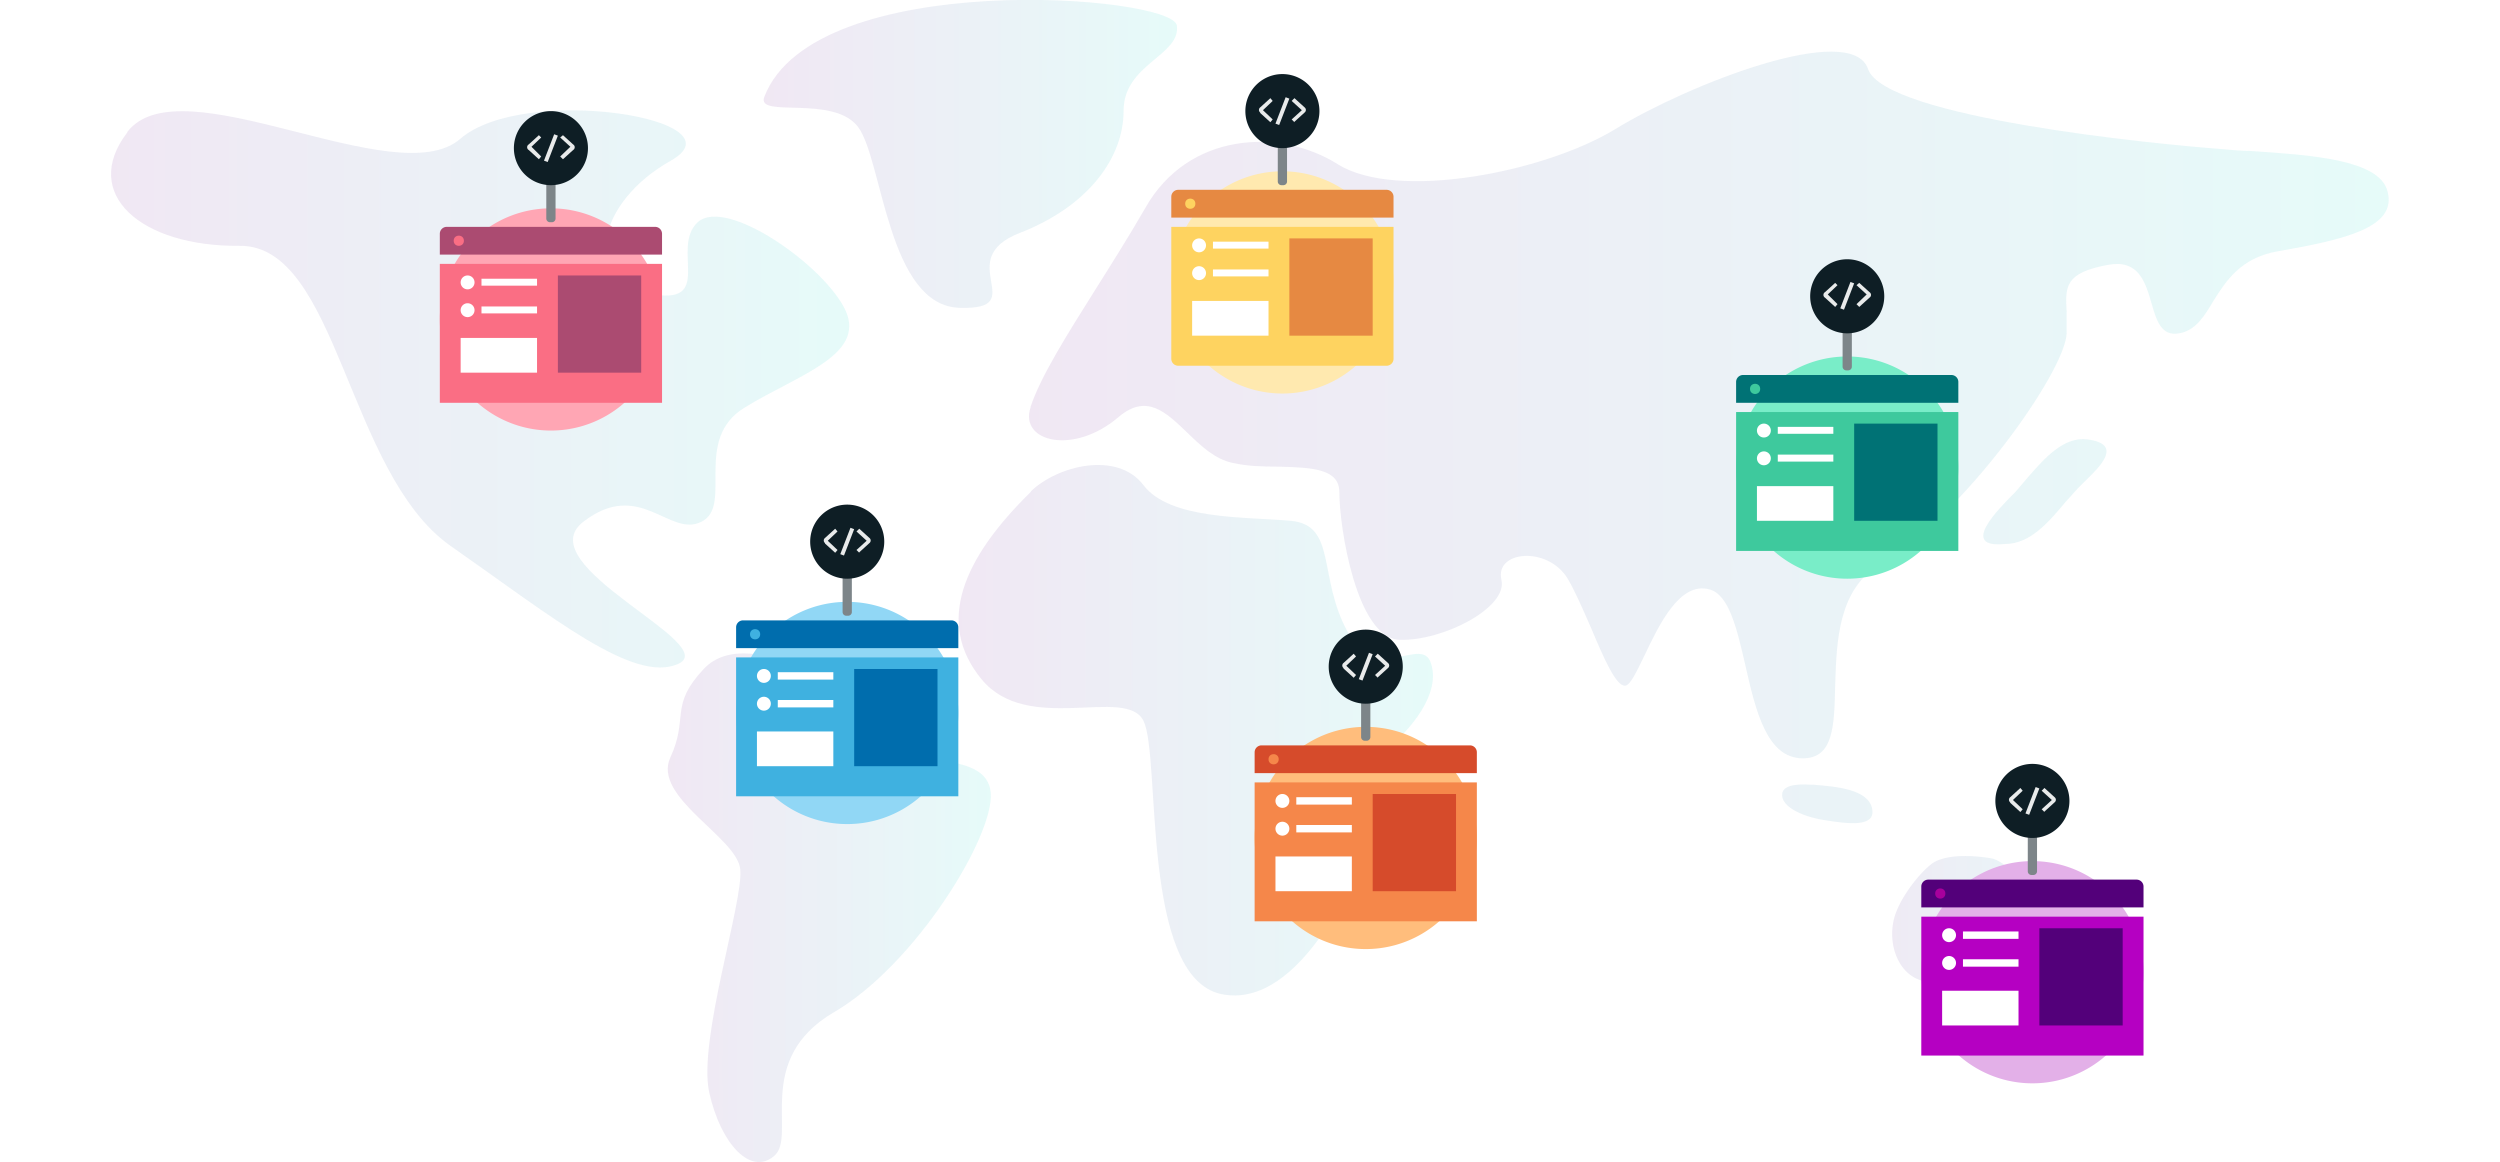 <svg xmlns="http://www.w3.org/2000/svg" fill="none" viewBox="0 0 540 251">
  <defs/>
  <g opacity=".1">
    <path fill="url(#paint0_linear)" d="M27.5 28.6c-10.2 13.3 3 24.7 24.2 24.5 21.3-.3 23.2 49 45.6 64.8 22.3 15.6 39.6 29.8 49.2 25.5 9.6-4.3-32.7-21.3-20.5-30.7s18.6 3.5 25.5 0c7-3.4-2-17.8 9.4-24.7 11.4-7 26-11.2 21.8-20.8-4.3-9.6-25.8-24.8-32-19.2-6 5.6 4 18.4-10.6 15.4-14.6-2.9-11.2-19.7 4.8-28.7S113.2 18 99.4 30c-13.8 12-60.4-16.5-71.9-1.5z"/>
    <path fill="url(#paint1_linear)" d="M152 144.5c-7.5 8-3.2 10.5-7.2 19.1s14.5 17.3 15.1 24.2c.7 7-9.2 37-6.7 48.2 2.5 11.2 9 18 14 13.7 5.1-4.2-4.7-20.8 13-31.1 17.6-10.3 34.6-38.1 33.8-47.4-.9-9.2-16.6-4.8-21.3-12.2-4.6-7.3-30.6-25.3-40.7-14.5z"/>
    <path fill="url(#paint2_linear)" d="M222.7 106.2C208 120.6 202 134.5 212 146.7c10 12.2 31.2 1.4 35 9 3.8 7.8-.7 55.1 16.7 59 17.4 3.8 30.6-27.4 30.8-32.4.2-5-3.4-13.8 3.6-19.3 7-5.4 13.1-13.3 11-19.7-2-6.3-11.5 5-18-6.8s-2.3-23-12.2-24c-10-.9-26.2-.2-31.9-7.7s-18.7-4.2-24.4 1.4z"/>
    <path fill="url(#paint3_linear)" fill-rule="evenodd" d="M436.9 219.4c1.7.2 5 .5 5.7-.4 3-3.8 1.8-17.5 0-20.5-2.2-4-8.5-12.4-12.5-13.1-3.4-.6-10-1.1-13 1.3-2.9 2.3-7 7.7-8 11.8-1.3 5.2.7 11 4.9 12.9 1.9.9 4 .7 6 .5 2-.1 4.1-.3 6 .6 1.1.6 2 1.7 2.8 2.7l1.6 1.9a9.2 9.2 0 005.8 2.2l.7.1zm21.3 4l.2-.8c1.3-4.3.7-6.8-.1-7.8-2.3-2.8-3-1.4-3.9.9l-.2.6c-1 2.7-2.2 6.2-.6 8.9 2.7 4.4 3.4 2 4.6-1.9z" clip-rule="evenodd"/>
    <path fill="url(#paint4_linear)" fill-rule="evenodd" d="M222.6 88c-2.5 7.5 9.4 10.4 19.1 2 6-5 10.1-1 14.7 3.4 3 2.9 6 5.8 9.9 6.6 3.1.7 6.6.8 10 .8 7 .2 13 .4 13 5.5 0 7.6 3.7 31.5 13 31.9 9.4.3 23.5-7 22-13-1.4-6.2 9.8-7.3 14.2-.4 1.6 2.6 3.4 6.8 5.2 10.9 2.7 6.4 5.4 12.7 7.4 12.4 1.1-.2 2.4-3 4.1-6.5 3.2-6.7 7.6-16 14-14.3 4.3 1.1 6 8.6 7.8 16.4 2.2 9.7 4.6 20.1 12.4 20.1 6.7 0 6.8-7.1 7-15.7.3-9.6.6-21 10-26.4 17.6-10.3 39.7-41.4 40-49.7v-4.6c-.3-5.4-.5-8.5 9-10.2 6.5-1.2 8 3.7 9.3 8.2 1.1 3.8 2.1 7.3 6 6.6 3.5-.6 5.4-3.6 7.4-7 2.7-4.3 5.9-9.3 13.8-10.7 14.1-2.5 26-5 23.8-13-1.8-6.9-16.6-7.8-29.7-8.7-2 0-4-.2-6-.4-14-1-73-6.8-76.5-17.3-3.6-10.5-39 3.4-54.6 13-15.5 9.4-47.2 15.5-59.9 7.6-12.6-8-32.4-6.9-41.6 9.4-3.4 5.9-7.1 11.8-10.7 17.5-6.3 10-12 19.1-14.1 25.5zm168.7 81.5h.4c5 .4 12 1 12.7 5.3.7 4-5.5 3.1-10 2.4-3.8-.5-10.1-2.6-9.4-6 .5-2 4.7-1.8 6-1.7h.3zm43.8-63c-3.5 3.5-12 12-2 11 5.4 0 9.4-4.7 13-9l2.7-3 1.4-1.4c3.5-3.4 8.5-8.2.6-9.2-5-.6-9.1 4-12.6 8l-2.3 2.7-.8.9z" clip-rule="evenodd"/>
    <path fill="url(#paint5_linear)" d="M165.1 20.9c-1.9 4.8 15-.6 20.3 6.6 5.3 7.3 6.4 38.7 22 39 15.5.4-2-10.4 12.9-16.2 14.9-5.8 22.4-16.3 22.4-26.4S255.1 12 254.2 5.5c-1-6.6-78.3-12.6-89.1 15.4z"/>
  </g>
  <path fill="#E3B0E8" d="M439 234a24 24 0 100-48 24 24 0 000 48z"/>
  <path fill="#B500C2" d="M415 196h48v30h-48z" filter="url(#filter0_d)"/>
  <path fill="#53007A" fill-rule="evenodd" d="M416.5 190a1.5 1.5 0 00-1.5 1.5v4.5h48v-4.5a1.5 1.5 0 00-1.5-1.5h-45zm42 10.5h-18v21h18v-21z" clip-rule="evenodd"/>
  <circle cx="419.1" cy="193" r="1.1" fill="#A8009C"/>
  <path fill="#FFE9AF" d="M277 85a24 24 0 100-48 24 24 0 000 48z"/>
  <path fill="#FED360" d="M253 47h48v28.5a1.5 1.5 0 01-1.5 1.5h-45a1.5 1.5 0 01-1.5-1.5V47z" filter="url(#filter1_d)"/>
  <path fill="#E68942" d="M278.5 51.5h18v21h-18v-21zm-25.5-9a1.5 1.5 0 011.5-1.5h45a1.5 1.5 0 011.5 1.5V47h-48v-4.5z"/>
  <circle cx="257.1" cy="44" r="1.1" fill="#FED360"/>
  <path fill="#79EDC8" d="M399 125a24 24 0 100-48 24 24 0 000 48z"/>
  <path fill="#3EC99D" d="M375 87h48v30h-48z" filter="url(#filter2_d)"/>
  <path fill="#007275" d="M376.5 81a1.5 1.5 0 00-1.5 1.5V87h48v-4.5a1.5 1.5 0 00-1.5-1.5h-45zm42 10.5h-18v21h18v-21z"/>
  <circle cx="379.1" cy="84" r="1.1" fill="#3EC99D"/>
  <path fill="#91D7F5" d="M183 178a24 24 0 100-48 24 24 0 000 48z"/>
  <path fill="#3FB1E0" d="M159 140h48v30h-48z" filter="url(#filter3_d)"/>
  <path fill="#006DAD" d="M160.5 134a1.5 1.5 0 00-1.5 1.5v4.5h48v-4.5a1.5 1.5 0 00-1.5-1.5h-45zm42 10.5h-18v21h18v-21z"/>
  <circle cx="163.1" cy="137" r="1.1" fill="#3FB1E0"/>
  <path fill="#FFA6B4" d="M119 93a24 24 0 100-48 24 24 0 000 48z"/>
  <path fill="#FA6E84" d="M95 55h48v30H95z" filter="url(#filter4_d)"/>
  <path fill="#AB4B71" d="M96.5 49a1.5 1.5 0 00-1.5 1.5V55h48v-4.5a1.5 1.5 0 00-1.5-1.5h-45zm42 10.5h-18v21h18v-21z"/>
  <circle cx="99.1" cy="52" r="1.1" fill="#FA6E84"/>
  <path fill="#FFBD7C" d="M295 205a24 24 0 100-48 24 24 0 000 48z"/>
  <path fill="#F5874A" d="M271 167h48v30h-48z" filter="url(#filter5_d)"/>
  <path fill="#D64B2B" d="M272.5 161a1.5 1.5 0 00-1.5 1.5v4.5h48v-4.5a1.5 1.5 0 00-1.5-1.5h-45zm42 10.5h-18v21h18v-21z"/>
  <circle cx="275.1" cy="164" r="1.1" fill="#F5874A"/>
  <path fill="#fff" d="M259 54.5a1.5 1.5 0 100-3 1.5 1.5 0 000 3zm3-2.3h12v1.5h-12v-1.5zm-1.5 6.8a1.5 1.5 0 11-3 0 1.5 1.5 0 013 0zm1.5-.8h12v1.5h-12v-1.5zm12 6.8h-16.5v7.5H274V65zm108.5 28a1.5 1.5 0 11-3 0 1.5 1.5 0 013 0zm13.5-.8h-12v1.5h12v-1.5zm-15 8.3a1.5 1.5 0 100-3 1.5 1.5 0 000 3zm15-2.3h-12v1.5h12v-1.5zm-16.5 6.8H396v7.5h-16.5V105zm43 97a1.5 1.5 0 11-3 0 1.5 1.5 0 013 0zm13.5-.8h-12v1.6h12v-1.6zm-15 8.3a1.5 1.5 0 100-3 1.5 1.5 0 000 3zm15-2.3h-12v1.6h12v-1.6zm-16.5 6.8H436v7.5h-16.5V214zm-141-41a1.5 1.5 0 11-3 0 1.5 1.5 0 013 0zm13.5-.8h-12v1.6h12v-1.6zm-15 8.3a1.5 1.5 0 100-3 1.5 1.5 0 000 3zm15-2.3h-12v1.6h12v-1.6zm-16.5 6.8H292v7.5h-16.5V185zM101 62.5a1.5 1.5 0 100-3 1.5 1.5 0 000 3zm3-2.3h12v1.5h-12v-1.5zm-1.5 6.8a1.5 1.5 0 11-3 0 1.5 1.5 0 013 0zm1.5-.8h12v1.5h-12v-1.5zm12 6.8H99.5v7.5H116V73zm50.5 73a1.5 1.5 0 11-3 0 1.5 1.5 0 013 0zm13.5-.8h-12v1.6h12v-1.6zm-15 8.3a1.5 1.5 0 100-3 1.5 1.5 0 000 3zm15-2.3h-12v1.6h12v-1.6zm-16.5 6.8H180v7.5h-16.5V158z"/>
  <path fill="#7D8589" d="M276.8 30a.8.8 0 00-.8.8v8.4a.8.8 0 00.8.8h.4a.8.8 0 00.8-.8v-8.4a.8.8 0 00-.8-.8h-.4zm162 150a.8.8 0 00-.8.8v7.4a.8.8 0 00.8.8h.4a.8.8 0 00.8-.8v-7.4a.8.8 0 00-.8-.8h-.4zM398 70.8a.8.8 0 01.8-.8h.4a.8.8 0 01.8.8v8.4a.8.8 0 01-.8.8h-.4a.8.8 0 01-.8-.8v-8.4zM182.8 123a.8.8 0 00-.8.8v8.4a.8.8 0 00.8.8h.4a.8.8 0 00.8-.8v-8.4a.8.8 0 00-.8-.8h-.4zM118 39.8a.8.8 0 01.8-.8h.4a.8.8 0 01.8.8v7.4a.8.8 0 01-.8.8h-.4a.8.8 0 01-.8-.8v-7.4zM294.8 150a.8.8 0 00-.8.8v8.4a.8.8 0 00.8.8h.4a.8.8 0 00.8-.8v-8.4a.8.8 0 00-.8-.8h-.4z"/>
  <path fill="#0E1E25" d="M277 32a8 8 0 100-16 8 8 0 000 16zm162 149a8 8 0 100-16 8 8 0 000 16zM407 64a8 8 0 11-16 0 8 8 0 0116 0zm-224 61a8 8 0 100-16 8 8 0 000 16zm-56-93a8 8 0 11-16 0 8 8 0 0116 0zm168 120a8 8 0 100-16 8 8 0 000 16z"/>
  <path fill="#E9EBEB" d="M277.7 21l-2.2 5.7.8.3 2.2-5.7-.8-.3zm1.9 5.4l-.6-.6 2.2-2-2.2-2 .6-.6 2.2 2a.7.7 0 010 1.1l-2.2 2zm-7.4-2l2.2 2 .5-.6-2.1-2 2.1-2-.5-.6-2.2 2a.7.7 0 000 1.1zM439.7 170l-2.2 5.7.8.3 2.2-5.7-.8-.3zm1.9 5.4l-.6-.6 2.2-2-2.2-2 .6-.6 2.2 2a.7.7 0 010 1.1l-2.2 2zm-7.4-2l2.2 2 .5-.6-2.1-2 2.1-2-.5-.6-2.2 2a.7.7 0 000 1.1zM397.5 66.6l2.2-5.7.8.3-2.2 5.7-.8-.3zm3.5-.9l.6.6 2.2-2a.7.7 0 000-1.2l-2.2-2-.6.5 2.2 2-2.2 2.1zm-4.6.6l-2.2-2a.7.7 0 010-1.2l2.2-2 .5.5-2.1 2 2.1 2.1-.5.6zM183.7 114l-2.2 5.7.8.3 2.2-5.7-.8-.3zm1.9 5.4l-.6-.6 2.2-2-2.2-2 .6-.6 2.2 2a.7.7 0 010 1.1l-2.2 2zm-7.4-2l2.2 2 .5-.6-2.1-2 2.1-2-.5-.6-2.2 2a.7.7 0 000 1.1zm-60.7-82.7l2.2-5.7.8.3-2.2 5.7-.8-.3zm3.5-.9l.6.6 2.2-2a.7.7 0 000-1.2l-2.2-2-.6.5 2.2 2-2.2 2.1zm-4.6.6l-2.2-2a.7.7 0 010-1.2l2.2-2 .5.5-2.1 2 2.1 2.1-.5.6zM295.7 141l-2.2 5.7.8.3 2.2-5.7-.8-.3zm1.9 5.4l-.6-.6 2.2-2-2.2-2 .6-.6 2.2 2a.7.7 0 010 1.1l-2.2 2zm-7.4-2l2.2 2 .5-.6-2.1-2 2.1-2-.5-.6-2.2 2a.7.7 0 000 1.1z"/>
  <defs>
    <linearGradient id="paint0_linear" x1="24" x2="183.4" y1="144.2" y2="144.2" gradientUnits="userSpaceOnUse">
      <stop stop-color="#680E88"/>
      <stop offset="1" stop-color="#01D4C6"/>
    </linearGradient>
    <linearGradient id="paint1_linear" x1="144.2" x2="214" y1="251" y2="251" gradientUnits="userSpaceOnUse">
      <stop stop-color="#680E88"/>
      <stop offset="1" stop-color="#01D4C6"/>
    </linearGradient>
    <linearGradient id="paint2_linear" x1="207.1" x2="309.7" y1="215" y2="215" gradientUnits="userSpaceOnUse">
      <stop stop-color="#680E88"/>
      <stop offset="1" stop-color="#01D4C6"/>
    </linearGradient>
    <linearGradient id="paint3_linear" x1="401" x2="452.7" y1="220.4" y2="220.4" gradientUnits="userSpaceOnUse">
      <stop stop-color="#680E88"/>
      <stop offset="1" stop-color="#01D4C6"/>
    </linearGradient>
    <linearGradient id="paint4_linear" x1="222.3" x2="512.4" y1="177.5" y2="177.5" gradientUnits="userSpaceOnUse">
      <stop stop-color="#680E88"/>
      <stop offset="1" stop-color="#01D4C6"/>
    </linearGradient>
    <linearGradient id="paint5_linear" x1="165" x2="254.2" y1="66.6" y2="66.6" gradientUnits="userSpaceOnUse">
      <stop stop-color="#680E88"/>
      <stop offset="1" stop-color="#01D4C6"/>
    </linearGradient>
    <filter id="filter0_d" width="64" height="46" x="407" y="190" color-interpolation-filters="sRGB" filterUnits="userSpaceOnUse">
      <feFlood flood-opacity="0" result="BackgroundImageFix"/>
      <feColorMatrix in="SourceAlpha" values="0 0 0 0 0 0 0 0 0 0 0 0 0 0 0 0 0 0 127 0"/>
      <feOffset dy="2"/>
      <feGaussianBlur stdDeviation="4"/>
      <feColorMatrix values="0 0 0 0 0.055 0 0 0 0 0.118 0 0 0 0 0.145 0 0 0 0.16 0"/>
      <feBlend in2="BackgroundImageFix" result="effect1_dropShadow"/>
      <feBlend in="SourceGraphic" in2="effect1_dropShadow" result="shape"/>
    </filter>
    <filter id="filter1_d" width="64" height="46" x="245" y="41" color-interpolation-filters="sRGB" filterUnits="userSpaceOnUse">
      <feFlood flood-opacity="0" result="BackgroundImageFix"/>
      <feColorMatrix in="SourceAlpha" values="0 0 0 0 0 0 0 0 0 0 0 0 0 0 0 0 0 0 127 0"/>
      <feOffset dy="2"/>
      <feGaussianBlur stdDeviation="4"/>
      <feColorMatrix values="0 0 0 0 0.055 0 0 0 0 0.118 0 0 0 0 0.145 0 0 0 0.16 0"/>
      <feBlend in2="BackgroundImageFix" result="effect1_dropShadow"/>
      <feBlend in="SourceGraphic" in2="effect1_dropShadow" result="shape"/>
    </filter>
    <filter id="filter2_d" width="64" height="46" x="367" y="81" color-interpolation-filters="sRGB" filterUnits="userSpaceOnUse">
      <feFlood flood-opacity="0" result="BackgroundImageFix"/>
      <feColorMatrix in="SourceAlpha" values="0 0 0 0 0 0 0 0 0 0 0 0 0 0 0 0 0 0 127 0"/>
      <feOffset dy="2"/>
      <feGaussianBlur stdDeviation="4"/>
      <feColorMatrix values="0 0 0 0 0.055 0 0 0 0 0.118 0 0 0 0 0.145 0 0 0 0.16 0"/>
      <feBlend in2="BackgroundImageFix" result="effect1_dropShadow"/>
      <feBlend in="SourceGraphic" in2="effect1_dropShadow" result="shape"/>
    </filter>
    <filter id="filter3_d" width="64" height="46" x="151" y="134" color-interpolation-filters="sRGB" filterUnits="userSpaceOnUse">
      <feFlood flood-opacity="0" result="BackgroundImageFix"/>
      <feColorMatrix in="SourceAlpha" values="0 0 0 0 0 0 0 0 0 0 0 0 0 0 0 0 0 0 127 0"/>
      <feOffset dy="2"/>
      <feGaussianBlur stdDeviation="4"/>
      <feColorMatrix values="0 0 0 0 0.055 0 0 0 0 0.118 0 0 0 0 0.145 0 0 0 0.16 0"/>
      <feBlend in2="BackgroundImageFix" result="effect1_dropShadow"/>
      <feBlend in="SourceGraphic" in2="effect1_dropShadow" result="shape"/>
    </filter>
    <filter id="filter4_d" width="64" height="46" x="87" y="49" color-interpolation-filters="sRGB" filterUnits="userSpaceOnUse">
      <feFlood flood-opacity="0" result="BackgroundImageFix"/>
      <feColorMatrix in="SourceAlpha" values="0 0 0 0 0 0 0 0 0 0 0 0 0 0 0 0 0 0 127 0"/>
      <feOffset dy="2"/>
      <feGaussianBlur stdDeviation="4"/>
      <feColorMatrix values="0 0 0 0 0.055 0 0 0 0 0.118 0 0 0 0 0.145 0 0 0 0.16 0"/>
      <feBlend in2="BackgroundImageFix" result="effect1_dropShadow"/>
      <feBlend in="SourceGraphic" in2="effect1_dropShadow" result="shape"/>
    </filter>
    <filter id="filter5_d" width="64" height="46" x="263" y="161" color-interpolation-filters="sRGB" filterUnits="userSpaceOnUse">
      <feFlood flood-opacity="0" result="BackgroundImageFix"/>
      <feColorMatrix in="SourceAlpha" values="0 0 0 0 0 0 0 0 0 0 0 0 0 0 0 0 0 0 127 0"/>
      <feOffset dy="2"/>
      <feGaussianBlur stdDeviation="4"/>
      <feColorMatrix values="0 0 0 0 0.055 0 0 0 0 0.118 0 0 0 0 0.145 0 0 0 0.16 0"/>
      <feBlend in2="BackgroundImageFix" result="effect1_dropShadow"/>
      <feBlend in="SourceGraphic" in2="effect1_dropShadow" result="shape"/>
    </filter>
  </defs>
</svg>
